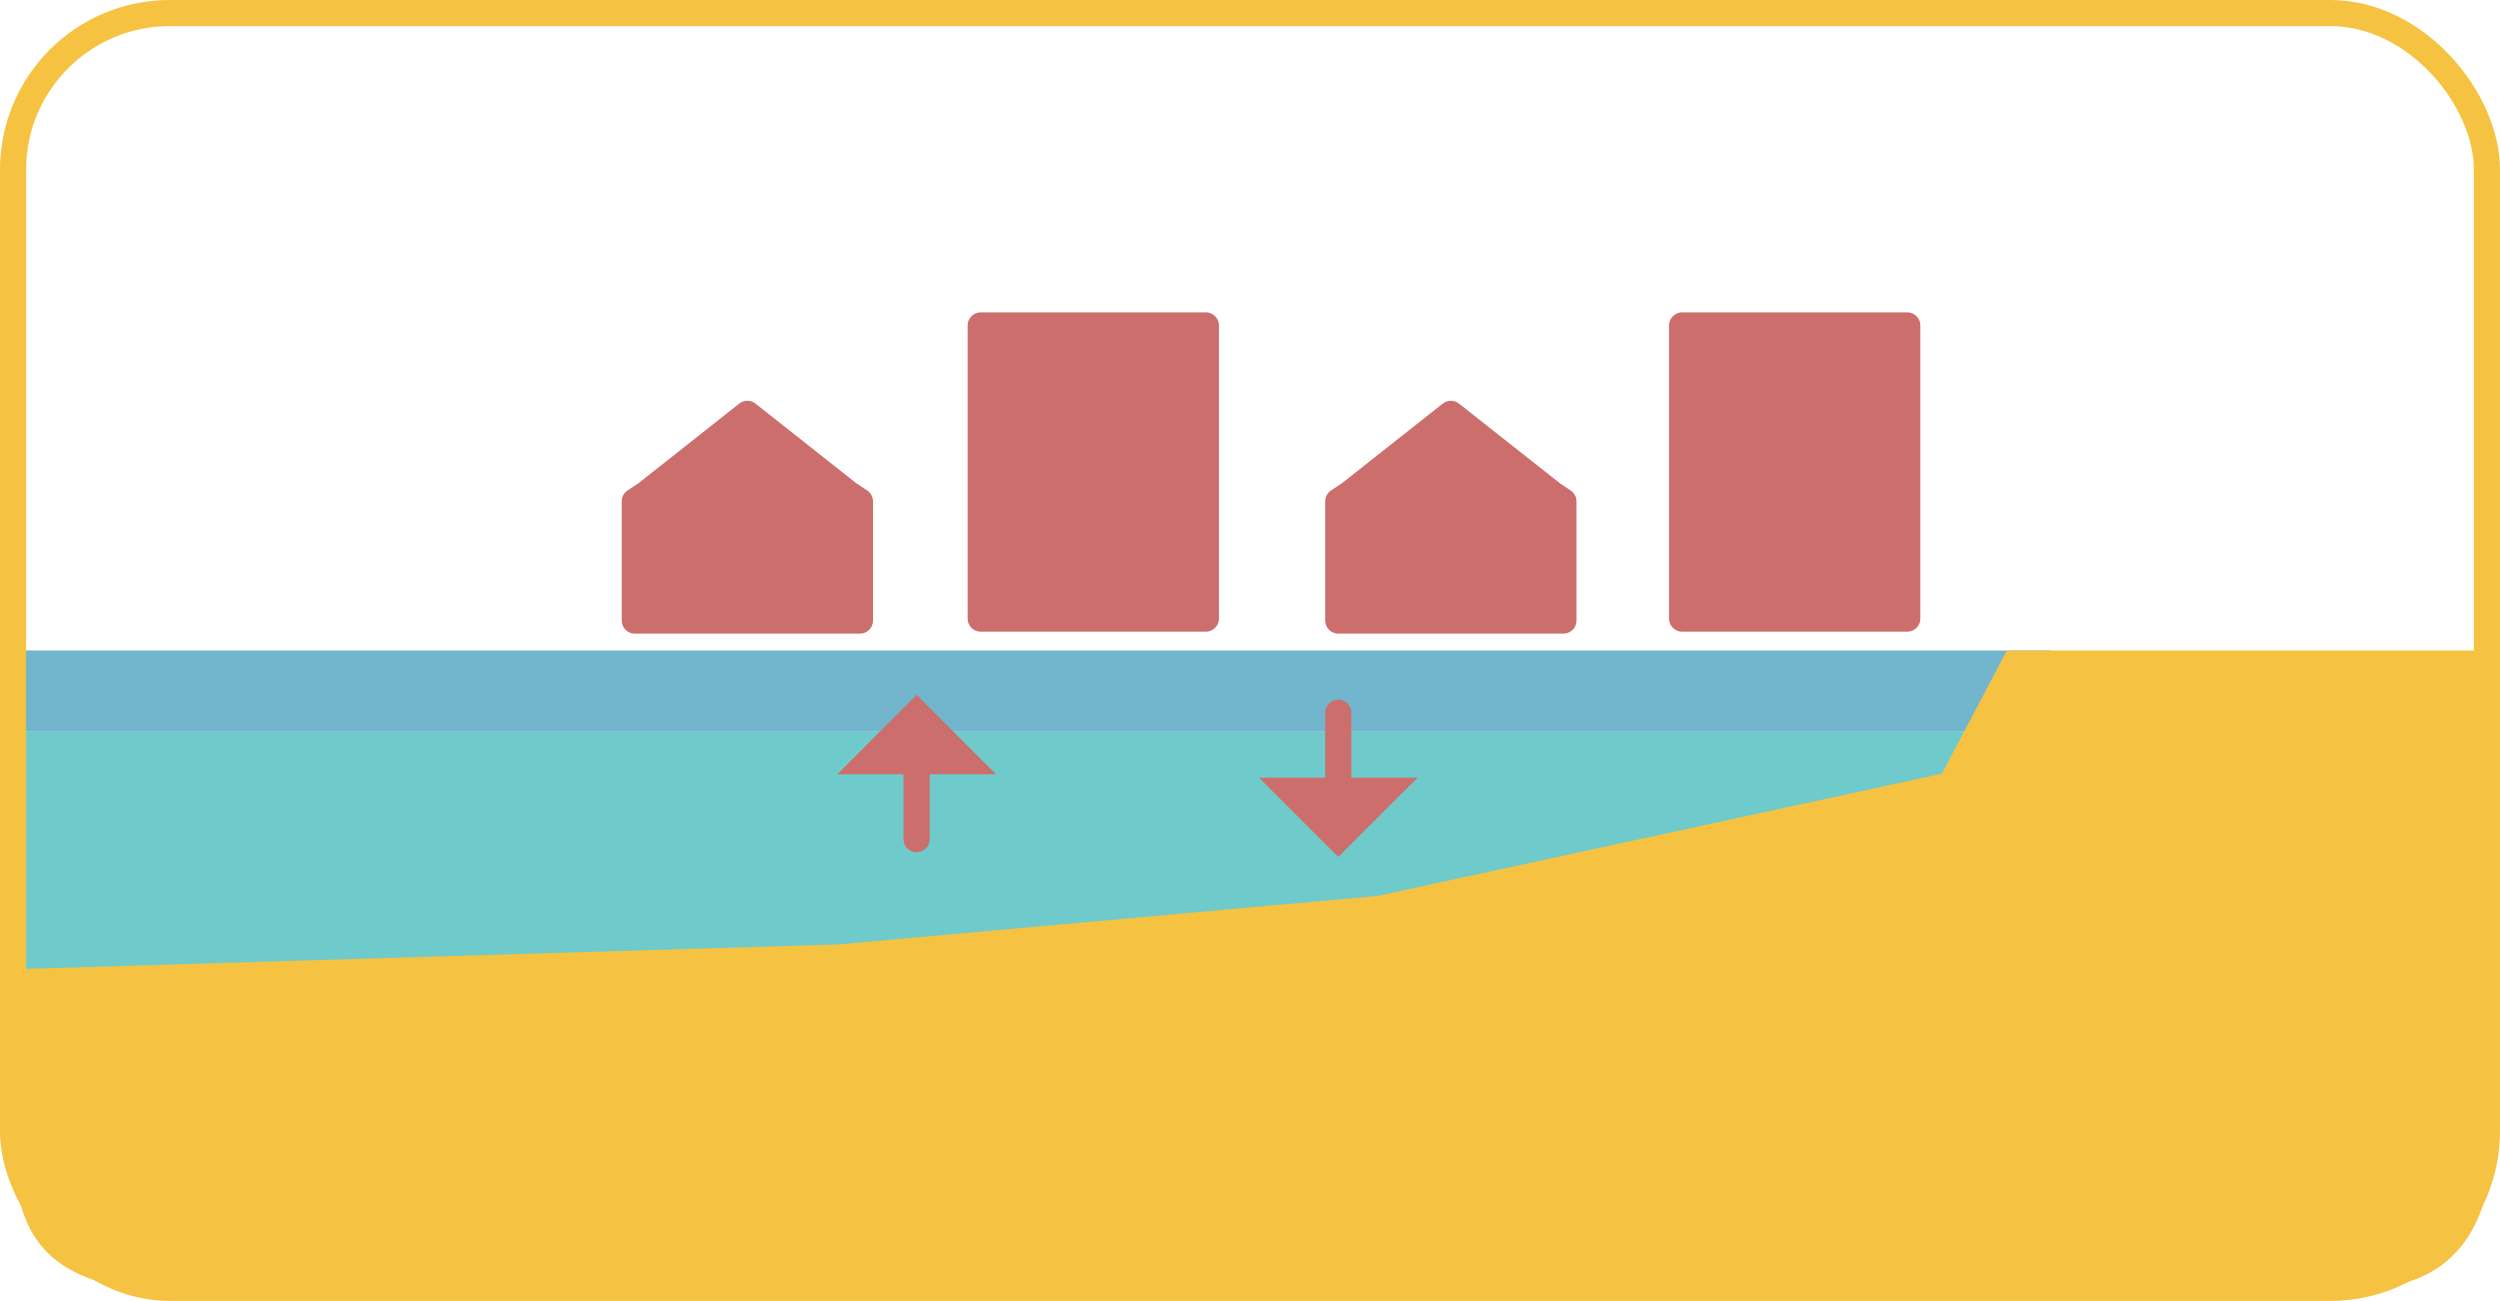 <?xml version="1.0" encoding="UTF-8"?><svg id="Layer_2" xmlns="http://www.w3.org/2000/svg" viewBox="0 0 191.44 99.62"><defs><style>.cls-1{fill:#f6c242;}.cls-2,.cls-3{fill:#cb6e6c;}.cls-4{fill:#6fcacc;}.cls-5{fill:#71b6cc;}.cls-3,.cls-6{stroke:#cb6e6c;stroke-linecap:round;stroke-linejoin:round;}.cls-3,.cls-6,.cls-7{stroke-width:2px;}.cls-6,.cls-7{fill:none;}.cls-7{stroke:#f6c242;stroke-miterlimit:10;}</style></defs><g id="water"><rect class="cls-4" x="1" y="56.03" width="189.44" height="25.16"/><rect class="cls-5" x="1" y="49.81" width="156.01" height="6.22"/></g><g id="section"><path class="cls-1" d="M190.52,49.81h-36.84l-4.98,9.44-43.24,9.36-41.24,3.71-63.18,1.9-.12,12.28,.15,3.41c.55,2.36,.77,7.52,8.72,8.72H181.8c7.27-.48,8.43-6.51,8.72-7.85V49.81Z"/></g><g id="features"><polygon class="cls-3" points="118.87 37.82 111.1 31.69 103.34 37.82 102.48 38.39 102.48 47.52 119.72 47.52 119.72 38.39 118.87 37.82"/><rect class="cls-3" x="111.1" y="38.53" width="0" height="22.55" transform="translate(160.91 -61.3) rotate(90)"/><rect class="cls-3" x="83.72" y="38.53" width="0" height="22.55" transform="translate(133.53 -33.92) rotate(90)"/><polygon class="cls-3" points="64.99 37.82 57.23 31.69 49.47 37.82 48.61 38.39 48.61 47.52 65.85 47.52 65.85 38.39 64.99 37.82"/><rect class="cls-3" x="57.23" y="38.53" width="0" height="22.55" transform="translate(107.03 -7.43) rotate(90)"/><rect class="cls-3" x="75.1" y="24.92" width="17.24" height="22.45"/><rect class="cls-3" x="137.43" y="38.53" width="0" height="22.55" transform="translate(187.23 -87.63) rotate(90)"/><rect class="cls-3" x="128.81" y="24.92" width="17.24" height="22.45"/><g><line class="cls-6" x1="70.19" y1="64.26" x2="70.19" y2="58.47"/><polygon class="cls-2" points="64.12 59.29 76.27 59.29 70.19 53.21 64.12 59.29"/></g><g><line class="cls-6" x1="102.48" y1="54.58" x2="102.48" y2="60.36"/><polygon class="cls-2" points="108.56 59.55 96.41 59.55 102.48 65.62 108.56 59.55"/></g></g><g id="frames"><rect class="cls-7" x="1" y="1" width="189.44" height="97.62" rx="12" ry="12"/></g></svg>